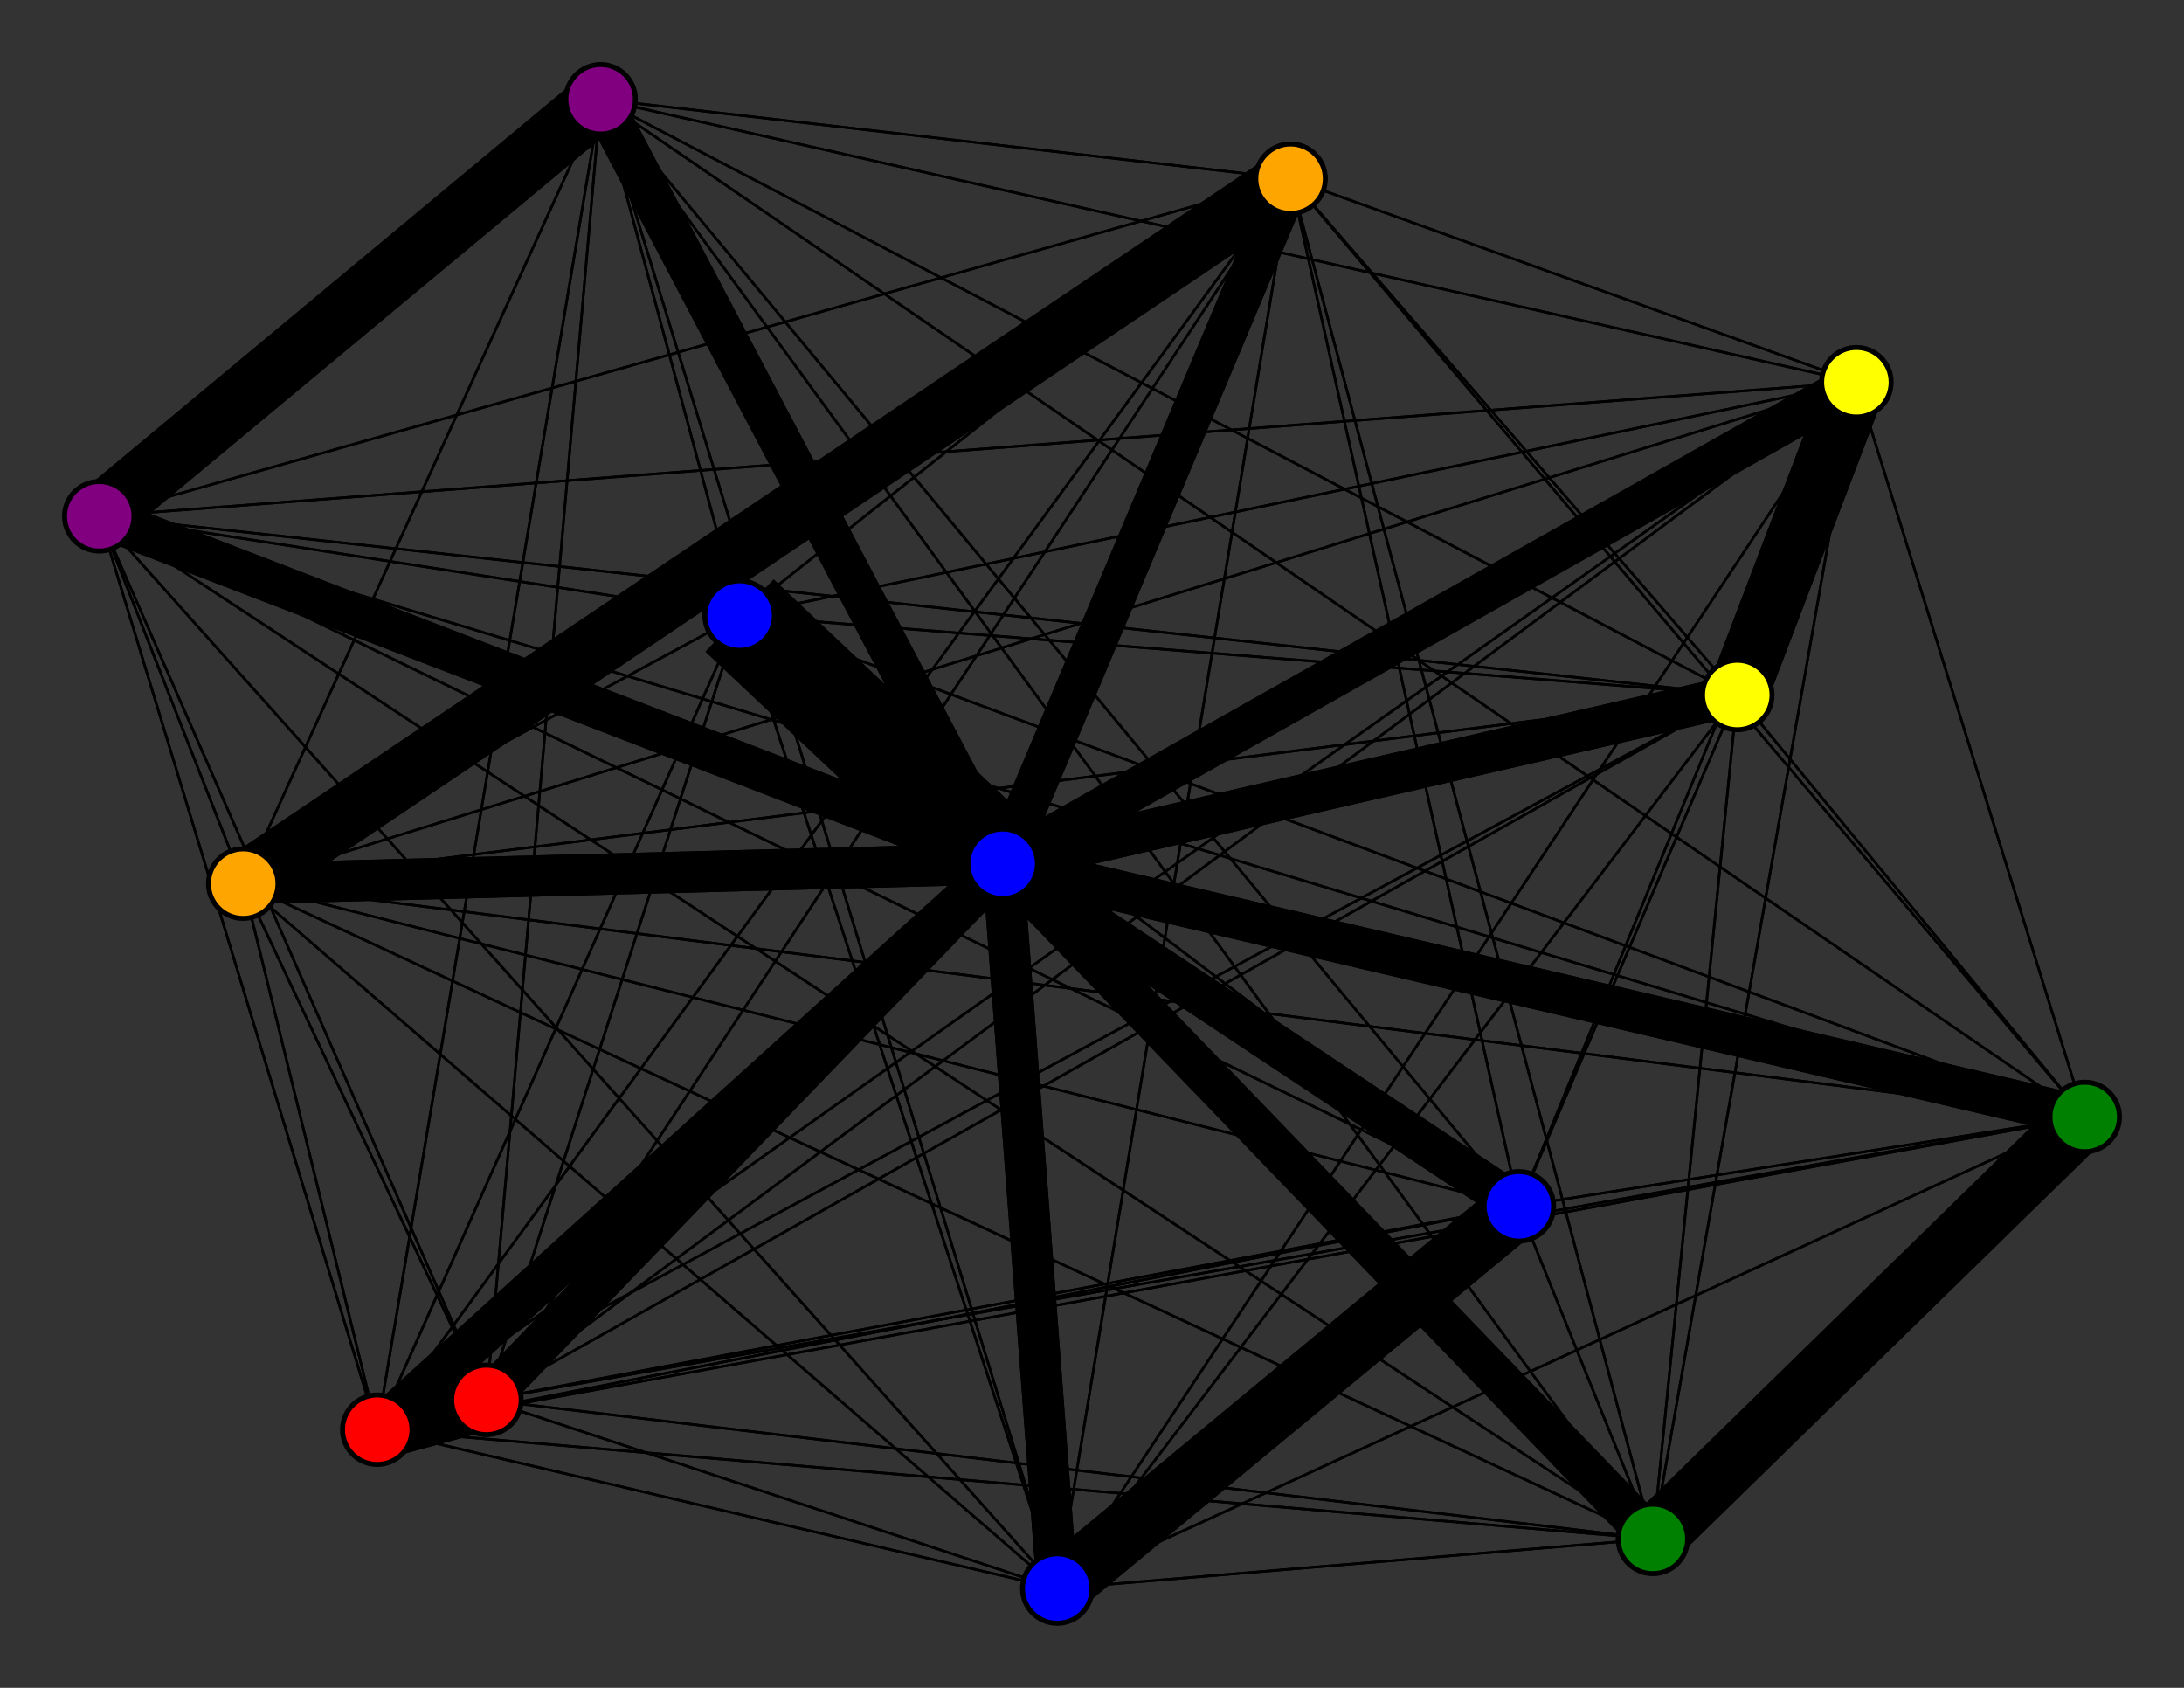 <svg width="440" height="340" xmlns="http://www.w3.org/2000/svg">
<rect width="100%" height="100%" fill="#333333" stroke="none"/>
<path stroke-width="20.0" stroke="black" d="M 202 174 149 124"/>
<path stroke-width="0.5" stroke="black" d="M 306 243 374 77"/>
<path stroke-width="8.3" stroke="black" d="M 76 288 202 174"/>
<path stroke-width="0.5" stroke="black" d="M 76 288 149 124"/>
<path stroke-width="0.5" stroke="black" d="M 76 288 121 20"/>
<path stroke-width="0.5" stroke="black" d="M 76 288 350 140"/>
<path stroke-width="0.5" stroke="black" d="M 76 288 49 178"/>
<path stroke-width="0.5" stroke="black" d="M 76 288 333 310"/>
<path stroke-width="12.2" stroke="black" d="M 76 288 98 282"/>
<path stroke-width="0.5" stroke="black" d="M 306 243 20 104"/>
<path stroke-width="0.5" stroke="black" d="M 76 288 213 320"/>
<path stroke-width="0.5" stroke="black" d="M 76 288 420 225"/>
<path stroke-width="0.5" stroke="black" d="M 76 288 260 36"/>
<path stroke-width="0.5" stroke="black" d="M 76 288 20 104"/>
<path stroke-width="0.5" stroke="black" d="M 76 288 374 77"/>
<path stroke-width="8.3" stroke="black" d="M 420 225 202 174"/>
<path stroke-width="0.5" stroke="black" d="M 420 225 149 124"/>
<path stroke-width="0.5" stroke="black" d="M 420 225 121 20"/>
<path stroke-width="0.5" stroke="black" d="M 420 225 350 140"/>
<path stroke-width="0.5" stroke="black" d="M 76 288 306 243"/>
<path stroke-width="0.5" stroke="black" d="M 306 243 260 36"/>
<path stroke-width="0.5" stroke="black" d="M 306 243 420 225"/>
<path stroke-width="0.5" stroke="black" d="M 306 243 76 288"/>
<path stroke-width="0.5" stroke="black" d="M 213 320 121 20"/>
<path stroke-width="0.5" stroke="black" d="M 213 320 350 140"/>
<path stroke-width="0.5" stroke="black" d="M 213 320 49 178"/>
<path stroke-width="0.5" stroke="black" d="M 213 320 333 310"/>
<path stroke-width="0.5" stroke="black" d="M 213 320 98 282"/>
<path stroke-width="12.2" stroke="black" d="M 213 320 306 243"/>
<path stroke-width="0.5" stroke="black" d="M 213 320 76 288"/>
<path stroke-width="0.5" stroke="black" d="M 213 320 420 225"/>
<path stroke-width="0.5" stroke="black" d="M 213 320 260 36"/>
<path stroke-width="0.5" stroke="black" d="M 213 320 20 104"/>
<path stroke-width="0.5" stroke="black" d="M 213 320 374 77"/>
<path stroke-width="8.3" stroke="black" d="M 306 243 202 174"/>
<path stroke-width="0.5" stroke="black" d="M 306 243 149 124"/>
<path stroke-width="0.5" stroke="black" d="M 306 243 121 20"/>
<path stroke-width="0.5" stroke="black" d="M 306 243 350 140"/>
<path stroke-width="0.5" stroke="black" d="M 306 243 49 178"/>
<path stroke-width="0.5" stroke="black" d="M 306 243 333 310"/>
<path stroke-width="0.5" stroke="black" d="M 306 243 98 282"/>
<path stroke-width="12.2" stroke="black" d="M 306 243 213 320"/>
<path stroke-width="0.5" stroke="black" d="M 420 225 49 178"/>
<path stroke-width="12.2" stroke="black" d="M 420 225 333 310"/>
<path stroke-width="0.5" stroke="black" d="M 420 225 98 282"/>
<path stroke-width="0.5" stroke="black" d="M 420 225 213 320"/>
<path stroke-width="0.5" stroke="black" d="M 20 104 333 310"/>
<path stroke-width="0.5" stroke="black" d="M 20 104 98 282"/>
<path stroke-width="0.5" stroke="black" d="M 20 104 213 320"/>
<path stroke-width="0.5" stroke="black" d="M 20 104 306 243"/>
<path stroke-width="0.5" stroke="black" d="M 20 104 76 288"/>
<path stroke-width="0.5" stroke="black" d="M 20 104 420 225"/>
<path stroke-width="0.5" stroke="black" d="M 20 104 260 36"/>
<path stroke-width="0.5" stroke="black" d="M 20 104 374 77"/>
<path stroke-width="8.3" stroke="black" d="M 374 77 202 174"/>
<path stroke-width="0.5" stroke="black" d="M 374 77 149 124"/>
<path stroke-width="0.5" stroke="black" d="M 374 77 121 20"/>
<path stroke-width="12.2" stroke="black" d="M 374 77 350 140"/>
<path stroke-width="0.5" stroke="black" d="M 374 77 49 178"/>
<path stroke-width="0.5" stroke="black" d="M 374 77 333 310"/>
<path stroke-width="0.5" stroke="black" d="M 374 77 98 282"/>
<path stroke-width="0.5" stroke="black" d="M 374 77 213 320"/>
<path stroke-width="0.5" stroke="black" d="M 374 77 306 243"/>
<path stroke-width="0.5" stroke="black" d="M 374 77 76 288"/>
<path stroke-width="0.5" stroke="black" d="M 374 77 420 225"/>
<path stroke-width="0.5" stroke="black" d="M 20 104 49 178"/>
<path stroke-width="0.5" stroke="black" d="M 213 320 149 124"/>
<path stroke-width="0.5" stroke="black" d="M 20 104 350 140"/>
<path stroke-width="0.5" stroke="black" d="M 20 104 149 124"/>
<path stroke-width="0.5" stroke="black" d="M 420 225 306 243"/>
<path stroke-width="0.5" stroke="black" d="M 420 225 76 288"/>
<path stroke-width="0.5" stroke="black" d="M 420 225 260 36"/>
<path stroke-width="0.5" stroke="black" d="M 420 225 20 104"/>
<path stroke-width="0.5" stroke="black" d="M 420 225 374 77"/>
<path stroke-width="8.3" stroke="black" d="M 260 36 202 174"/>
<path stroke-width="0.5" stroke="black" d="M 260 36 149 124"/>
<path stroke-width="0.5" stroke="black" d="M 260 36 121 20"/>
<path stroke-width="0.5" stroke="black" d="M 260 36 350 140"/>
<path stroke-width="12.2" stroke="black" d="M 260 36 49 178"/>
<path stroke-width="0.5" stroke="black" d="M 260 36 333 310"/>
<path stroke-width="0.5" stroke="black" d="M 260 36 98 282"/>
<path stroke-width="0.5" stroke="black" d="M 260 36 213 320"/>
<path stroke-width="0.5" stroke="black" d="M 260 36 306 243"/>
<path stroke-width="0.5" stroke="black" d="M 260 36 76 288"/>
<path stroke-width="0.5" stroke="black" d="M 260 36 420 225"/>
<path stroke-width="0.5" stroke="black" d="M 260 36 20 104"/>
<path stroke-width="0.5" stroke="black" d="M 260 36 374 77"/>
<path stroke-width="8.3" stroke="black" d="M 20 104 202 174"/>
<path stroke-width="12.2" stroke="black" d="M 20 104 121 20"/>
<path stroke-width="8.3" stroke="black" d="M 213 320 202 174"/>
<path stroke-width="0.5" stroke="black" d="M 98 282 374 77"/>
<path stroke-width="0.5" stroke="black" d="M 98 282 20 104"/>
<path stroke-width="0.5" stroke="black" d="M 149 124 20 104"/>
<path stroke-width="0.5" stroke="black" d="M 149 124 374 77"/>
<path stroke-width="8.3" stroke="black" d="M 121 20 202 174"/>
<path stroke-width="0.5" stroke="black" d="M 121 20 149 124"/>
<path stroke-width="0.5" stroke="black" d="M 121 20 350 140"/>
<path stroke-width="0.5" stroke="black" d="M 121 20 49 178"/>
<path stroke-width="0.5" stroke="black" d="M 121 20 333 310"/>
<path stroke-width="0.5" stroke="black" d="M 121 20 98 282"/>
<path stroke-width="0.5" stroke="black" d="M 121 20 213 320"/>
<path stroke-width="0.5" stroke="black" d="M 121 20 306 243"/>
<path stroke-width="0.5" stroke="black" d="M 121 20 76 288"/>
<path stroke-width="0.5" stroke="black" d="M 121 20 420 225"/>
<path stroke-width="0.5" stroke="black" d="M 121 20 260 36"/>
<path stroke-width="12.2" stroke="black" d="M 121 20 20 104"/>
<path stroke-width="0.5" stroke="black" d="M 121 20 374 77"/>
<path stroke-width="8.3" stroke="black" d="M 350 140 202 174"/>
<path stroke-width="0.5" stroke="black" d="M 350 140 149 124"/>
<path stroke-width="0.5" stroke="black" d="M 350 140 121 20"/>
<path stroke-width="0.5" stroke="black" d="M 350 140 49 178"/>
<path stroke-width="0.5" stroke="black" d="M 149 124 260 36"/>
<path stroke-width="0.5" stroke="black" d="M 350 140 333 310"/>
<path stroke-width="0.5" stroke="black" d="M 149 124 420 225"/>
<path stroke-width="0.5" stroke="black" d="M 149 124 306 243"/>
<path stroke-width="8.3" stroke="black" d="M 202 174 121 20"/>
<path stroke-width="8.3" stroke="black" d="M 202 174 350 140"/>
<path stroke-width="8.3" stroke="black" d="M 202 174 49 178"/>
<path stroke-width="8.3" stroke="black" d="M 202 174 333 310"/>
<path stroke-width="8.3" stroke="black" d="M 202 174 98 282"/>
<path stroke-width="8.3" stroke="black" d="M 202 174 213 320"/>
<path stroke-width="8.3" stroke="black" d="M 202 174 306 243"/>
<path stroke-width="8.3" stroke="black" d="M 202 174 76 288"/>
<path stroke-width="8.3" stroke="black" d="M 202 174 420 225"/>
<path stroke-width="8.3" stroke="black" d="M 202 174 260 36"/>
<path stroke-width="8.3" stroke="black" d="M 202 174 20 104"/>
<path stroke-width="8.3" stroke="black" d="M 202 174 374 77"/>
<path stroke-width="20.0" stroke="black" d="M 149 124 202 174"/>
<path stroke-width="0.5" stroke="black" d="M 149 124 121 20"/>
<path stroke-width="0.5" stroke="black" d="M 149 124 350 140"/>
<path stroke-width="0.5" stroke="black" d="M 149 124 49 178"/>
<path stroke-width="0.5" stroke="black" d="M 149 124 333 310"/>
<path stroke-width="0.5" stroke="black" d="M 149 124 98 282"/>
<path stroke-width="0.5" stroke="black" d="M 149 124 213 320"/>
<path stroke-width="0.5" stroke="black" d="M 149 124 76 288"/>
<path stroke-width="0.5" stroke="black" d="M 374 77 260 36"/>
<path stroke-width="0.5" stroke="black" d="M 350 140 98 282"/>
<path stroke-width="0.5" stroke="black" d="M 350 140 306 243"/>
<path stroke-width="0.5" stroke="black" d="M 333 310 98 282"/>
<path stroke-width="0.5" stroke="black" d="M 333 310 213 320"/>
<path stroke-width="0.5" stroke="black" d="M 333 310 306 243"/>
<path stroke-width="0.5" stroke="black" d="M 333 310 76 288"/>
<path stroke-width="12.2" stroke="black" d="M 333 310 420 225"/>
<path stroke-width="0.5" stroke="black" d="M 333 310 260 36"/>
<path stroke-width="0.5" stroke="black" d="M 333 310 20 104"/>
<path stroke-width="0.5" stroke="black" d="M 333 310 374 77"/>
<path stroke-width="8.3" stroke="black" d="M 98 282 202 174"/>
<path stroke-width="0.5" stroke="black" d="M 98 282 149 124"/>
<path stroke-width="0.5" stroke="black" d="M 98 282 121 20"/>
<path stroke-width="0.5" stroke="black" d="M 98 282 350 140"/>
<path stroke-width="0.5" stroke="black" d="M 98 282 49 178"/>
<path stroke-width="0.5" stroke="black" d="M 98 282 333 310"/>
<path stroke-width="0.5" stroke="black" d="M 98 282 213 320"/>
<path stroke-width="0.5" stroke="black" d="M 98 282 306 243"/>
<path stroke-width="12.2" stroke="black" d="M 98 282 76 288"/>
<path stroke-width="0.5" stroke="black" d="M 98 282 420 225"/>
<path stroke-width="0.5" stroke="black" d="M 98 282 260 36"/>
<path stroke-width="0.5" stroke="black" d="M 333 310 49 178"/>
<path stroke-width="0.5" stroke="black" d="M 350 140 213 320"/>
<path stroke-width="0.5" stroke="black" d="M 333 310 350 140"/>
<path stroke-width="0.5" stroke="black" d="M 333 310 149 124"/>
<path stroke-width="0.5" stroke="black" d="M 350 140 76 288"/>
<path stroke-width="0.5" stroke="black" d="M 350 140 420 225"/>
<path stroke-width="0.5" stroke="black" d="M 350 140 260 36"/>
<path stroke-width="0.5" stroke="black" d="M 350 140 20 104"/>
<path stroke-width="12.2" stroke="black" d="M 350 140 374 77"/>
<path stroke-width="8.3" stroke="black" d="M 49 178 202 174"/>
<path stroke-width="0.5" stroke="black" d="M 49 178 149 124"/>
<path stroke-width="0.5" stroke="black" d="M 49 178 121 20"/>
<path stroke-width="0.5" stroke="black" d="M 49 178 350 140"/>
<path stroke-width="0.5" stroke="black" d="M 49 178 333 310"/>
<path stroke-width="0.5" stroke="black" d="M 49 178 98 282"/>
<path stroke-width="0.5" stroke="black" d="M 49 178 213 320"/>
<path stroke-width="0.5" stroke="black" d="M 49 178 306 243"/>
<path stroke-width="0.5" stroke="black" d="M 49 178 76 288"/>
<path stroke-width="0.5" stroke="black" d="M 49 178 420 225"/>
<path stroke-width="12.2" stroke="black" d="M 49 178 260 36"/>
<path stroke-width="0.5" stroke="black" d="M 49 178 20 104"/>
<path stroke-width="0.5" stroke="black" d="M 49 178 374 77"/>
<path stroke-width="8.3" stroke="black" d="M 333 310 202 174"/>
<path stroke-width="0.5" stroke="black" d="M 333 310 121 20"/>
<path stroke-width="0.5" stroke="black" d="M 374 77 20 104"/>
<circle cx="202" cy="174" r="7.0" style="fill:blue;stroke:black;stroke-width:1.0"/>
<circle cx="149" cy="124" r="7.0" style="fill:blue;stroke:black;stroke-width:1.0"/>
<circle cx="121" cy="20" r="7.0" style="fill:purple;stroke:black;stroke-width:1.0"/>
<circle cx="350" cy="140" r="7.0" style="fill:yellow;stroke:black;stroke-width:1.0"/>
<circle cx="49" cy="178" r="7.0" style="fill:orange;stroke:black;stroke-width:1.0"/>
<circle cx="333" cy="310" r="7.0" style="fill:green;stroke:black;stroke-width:1.0"/>
<circle cx="98" cy="282" r="7.0" style="fill:red;stroke:black;stroke-width:1.0"/>
<circle cx="213" cy="320" r="7.0" style="fill:blue;stroke:black;stroke-width:1.0"/>
<circle cx="306" cy="243" r="7.0" style="fill:blue;stroke:black;stroke-width:1.0"/>
<circle cx="76" cy="288" r="7.0" style="fill:red;stroke:black;stroke-width:1.0"/>
<circle cx="420" cy="225" r="7.0" style="fill:green;stroke:black;stroke-width:1.0"/>
<circle cx="260" cy="36" r="7.0" style="fill:orange;stroke:black;stroke-width:1.0"/>
<circle cx="20" cy="104" r="7.0" style="fill:purple;stroke:black;stroke-width:1.0"/>
<circle cx="374" cy="77" r="7.0" style="fill:yellow;stroke:black;stroke-width:1.0"/>
</svg>
